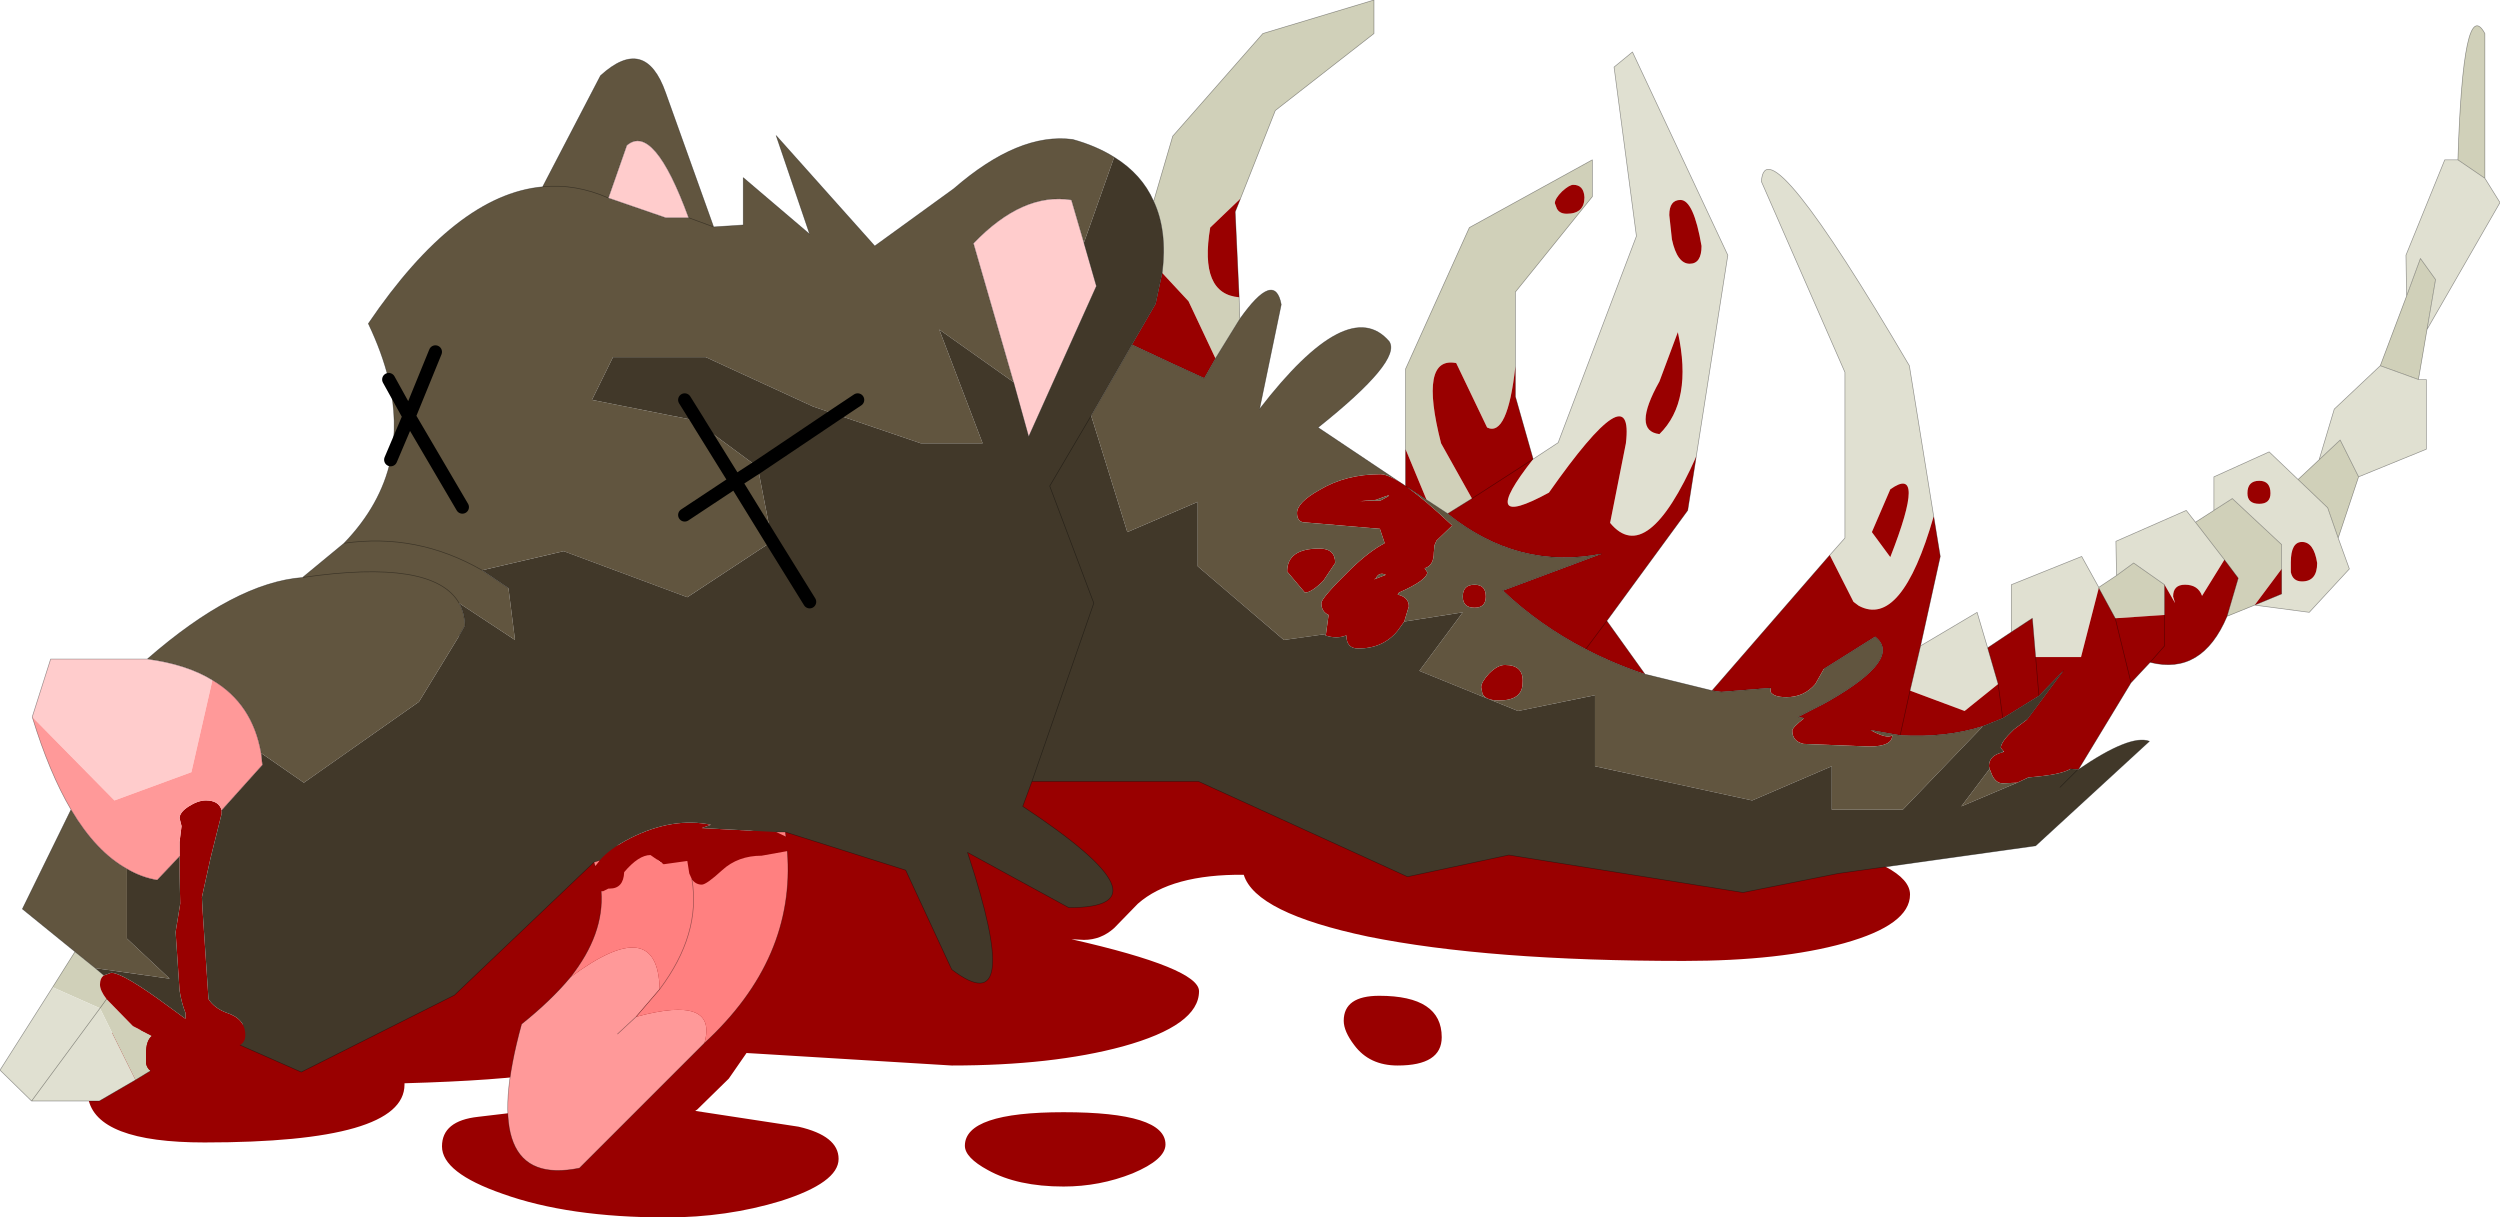 <?xml version="1.0" encoding="UTF-8" standalone="no"?>
<svg xmlns:xlink="http://www.w3.org/1999/xlink" height="92.55px" width="190.05px" xmlns="http://www.w3.org/2000/svg">
  <g transform="matrix(1.0, 0.0, 0.0, 1.0, -157.4, -171.05)">
    <path d="M302.6 239.05 Q302.6 241.35 297.6 242.75 292.75 244.1 285.4 244.1 270.55 244.1 261.4 242.25 252.85 240.45 251.95 237.55 246.45 237.5 243.9 239.75 L242.1 241.6 Q241.1 242.5 239.8 242.5 L238.85 242.45 Q248.55 244.65 248.55 246.4 248.55 249.0 242.75 250.6 237.4 252.05 229.75 252.05 L215.0 251.15 214.15 251.1 212.8 253.05 210.4 255.4 210.25 255.5 218.1 256.7 Q221.15 257.4 221.15 259.15 221.15 260.95 216.75 262.35 212.65 263.6 208.05 263.6 200.6 263.6 195.6 261.8 191.0 260.2 191.0 258.2 191.0 256.25 193.75 255.95 L205.15 254.6 Q206.05 254.45 209.05 251.45 L209.8 250.75 202.5 250.3 202.6 251.05 Q202.6 253.0 188.15 253.4 L188.15 253.5 Q188.15 257.9 172.95 257.9 164.7 257.9 164.1 254.5 162.7 254.2 162.1 253.65 L161.75 252.4 Q161.75 249.25 170.75 249.25 L173.55 249.45 175.3 249.3 Q176.75 248.15 180.2 247.25 183.25 246.45 186.4 246.05 L188.1 246.0 189.0 245.75 Q188.4 244.8 188.4 244.3 188.4 243.65 193.85 241.35 L195.45 240.7 Q195.75 239.8 198.4 237.85 201.8 235.3 204.65 235.3 207.0 235.3 207.6 236.9 208.4 235.4 212.05 234.75 216.95 233.85 217.25 232.8 218.2 229.15 236.25 229.15 257.55 229.15 264.25 230.65 267.55 231.4 268.2 233.15 270.15 233.35 276.35 233.35 287.4 233.35 295.15 235.1 302.6 236.8 302.6 239.05 M243.5 260.25 Q241.0 261.25 238.25 261.25 234.75 261.25 232.5 260.0 230.75 259.05 230.75 258.15 230.75 255.6 238.25 255.6 246.0 255.6 246.0 258.05 246.0 259.2 243.5 260.25 M263.65 252.05 Q261.5 252.05 260.35 250.5 259.55 249.45 259.55 248.65 259.55 246.75 262.25 246.75 267.0 246.75 267.0 249.9 267.0 252.05 263.65 252.05 M208.1 239.8 L207.6 238.7 206.8 240.05 208.2 240.0 208.1 239.8 M213.5 239.15 L213.1 239.15 212.55 239.25 Q213.05 239.6 213.6 239.6 L213.5 239.15" fill="#990000" fill-rule="evenodd" stroke="none"/>
    <path d="M340.35 193.55 L341.4 190.7 342.55 192.3 341.9 196.1 341.25 199.9 338.35 198.85 340.35 193.55 M346.3 184.6 L344.25 183.2 Q344.65 170.55 346.3 173.6 L346.3 184.6 M333.7 206.0 L335.3 204.5 336.7 207.3 335.15 211.95 334.35 209.65 332.1 207.5 333.7 206.0 M325.7 209.85 L327.1 208.95 330.85 212.45 330.85 214.3 328.8 217.05 326.7 217.9 327.55 215.0 326.5 213.6 324.3 210.75 325.7 209.85 M318.3 214.8 L319.6 213.85 321.95 215.5 321.95 217.8 318.2 218.05 316.95 215.75 316.95 215.7 318.3 214.8 M245.1 186.35 L246.55 181.4 253.4 173.6 261.85 171.05 261.85 173.6 254.35 179.45 251.7 186.15 249.4 188.35 Q248.55 193.4 251.6 193.65 L251.65 195.3 249.8 198.3 247.75 193.95 245.75 191.8 Q246.15 188.6 245.1 186.35 M264.25 205.2 L264.25 199.1 269.1 188.35 278.45 183.2 278.45 186.0 272.6 193.25 272.6 198.9 Q272.0 204.3 270.45 203.55 L268.1 198.65 Q265.25 198.1 266.95 204.75 L269.3 208.95 267.45 210.1 265.85 209.05 264.25 205.2 M277.0 185.1 Q276.7 185.1 276.15 185.6 275.6 186.15 275.6 186.5 L275.75 186.9 Q275.95 187.3 276.5 187.3 277.85 187.3 277.85 186.05 277.8 185.1 277.0 185.1 M161.4 246.1 L163.1 243.4 164.65 244.65 165.3 245.2 Q165.0 245.4 165.0 245.9 165.0 246.35 165.5 247.0 L167.5 249.05 168.95 249.8 Q168.5 250.15 168.5 251.15 L168.5 251.9 Q168.6 252.3 168.85 252.45 L167.7 253.15 165.0 247.7 165.5 247.0 165.0 247.7 161.4 246.1" fill="#d0d0b9" fill-rule="evenodd" stroke="none"/>
    <path d="M341.9 196.1 L342.55 192.3 341.4 190.7 340.35 193.55 340.3 190.45 343.25 183.2 344.25 183.2 346.3 184.6 347.45 186.45 341.9 196.1 M338.35 198.85 L341.25 199.9 341.85 199.9 341.85 205.2 336.7 207.3 335.3 204.5 333.7 206.0 334.85 202.15 338.35 198.85 M325.7 209.85 L325.7 207.3 329.9 205.4 332.1 207.5 334.35 209.65 335.15 211.95 336.0 214.3 332.95 217.6 328.8 217.05 330.85 216.2 330.85 214.3 330.85 212.45 327.1 208.95 325.7 209.85 M326.5 213.6 L324.8 216.35 Q324.5 215.5 323.5 215.5 322.6 215.5 322.6 216.4 L322.75 216.9 321.95 215.5 319.6 213.85 318.3 214.8 318.25 212.2 323.6 209.85 324.3 210.75 326.5 213.6 M333.55 213.85 Q333.3 212.25 332.4 212.25 331.55 212.25 331.55 213.8 L331.55 214.55 Q331.7 215.25 332.4 215.25 333.55 215.25 333.55 213.85 M330.0 208.55 Q330.0 207.6 329.15 207.6 328.25 207.6 328.25 208.55 328.25 209.35 329.15 209.35 330.0 209.35 330.0 208.55 M273.95 205.95 L275.85 204.7 281.8 189.0 280.1 176.15 281.5 175.0 288.75 190.45 286.35 205.75 Q282.6 214.2 279.8 210.8 L281.0 204.75 Q281.65 199.25 275.15 208.5 269.55 211.55 273.95 205.95 M296.5 213.25 L297.65 211.95 297.65 199.35 291.3 184.85 Q291.6 180.2 302.55 198.85 L304.4 210.3 Q301.95 218.85 298.7 217.1 L298.3 216.8 296.5 213.25 M303.4 220.15 L307.7 217.6 308.5 220.3 309.3 223.05 306.75 225.1 302.6 223.55 303.4 220.15 M310.3 219.1 L310.3 215.5 315.65 213.35 316.95 215.7 316.95 215.75 315.6 221.0 312.15 221.0 311.9 218.05 310.3 219.1 M286.75 189.75 Q286.15 186.25 285.15 186.25 284.3 186.25 284.3 187.4 L284.5 189.25 Q284.9 191.1 285.85 191.1 286.75 191.1 286.75 189.75 M167.7 253.15 L164.95 254.75 159.8 254.75 157.4 252.4 161.4 246.1 165.0 247.7 167.7 253.15 M301.1 213.4 Q303.9 206.25 301.1 208.25 L299.7 211.5 301.1 213.4 M159.8 254.75 L165.0 247.7 159.8 254.75 M283.55 204.05 Q286.1 201.55 284.95 196.3 L283.55 200.05 Q281.45 203.8 283.55 204.05" fill="#e0e0d1" fill-rule="evenodd" stroke="none"/>
    <path d="M330.85 214.3 L330.85 216.2 328.8 217.05 330.85 214.3 M330.0 208.55 Q330.0 209.35 329.15 209.35 328.25 209.35 328.25 208.55 328.25 207.6 329.15 207.6 330.0 207.6 330.0 208.55 M333.55 213.85 Q333.55 215.25 332.4 215.25 331.7 215.25 331.55 214.55 L331.55 213.8 Q331.55 212.25 332.4 212.25 333.3 212.25 333.55 213.85 M321.95 215.5 L322.75 216.9 322.6 216.4 Q322.6 215.5 323.5 215.5 324.5 215.5 324.8 216.35 L326.5 213.6 327.55 215.0 326.7 217.9 Q324.8 222.4 320.85 221.4 L321.95 220.15 321.95 217.8 321.95 220.15 320.85 221.4 319.4 222.95 315.4 229.55 315.35 229.55 314.8 229.5 Q314.1 229.95 311.6 230.15 L310.75 230.55 309.65 230.6 Q309.15 230.6 308.85 230.0 L308.65 229.5 308.6 229.3 Q308.6 228.5 309.6 228.25 L309.75 228.2 309.7 228.15 309.5 227.9 Q309.5 227.45 310.5 226.5 L311.5 225.75 314.25 222.05 312.4 223.95 309.65 225.65 308.15 226.25 Q305.35 227.15 301.85 226.95 L299.6 226.55 Q300.85 227.25 301.25 226.95 301.25 227.8 299.5 227.8 L294.5 227.6 Q293.65 227.4 293.65 226.6 293.65 226.35 294.55 225.65 L294.1 225.55 296.05 224.55 296.5 224.3 Q302.05 221.1 299.95 219.45 L296.05 221.9 295.4 223.05 Q294.55 224.05 293.2 224.05 292.25 224.05 292.0 223.65 L292.0 223.35 288.25 223.65 287.55 223.55 296.5 213.25 298.3 216.8 298.7 217.1 Q301.95 218.85 304.4 210.3 L304.9 213.35 303.4 220.15 302.6 223.55 301.85 226.95 302.6 223.55 306.75 225.1 309.3 223.05 308.5 220.3 310.3 219.1 311.9 218.05 312.15 221.0 315.6 221.0 316.95 215.75 318.2 218.05 321.95 217.8 321.95 215.5 M251.7 186.15 L251.3 187.15 251.6 193.65 Q248.55 193.4 249.4 188.35 L251.7 186.15 M264.25 208.0 L264.25 205.2 265.85 209.05 264.25 208.0 M272.6 198.9 L272.6 201.2 273.95 205.95 Q269.55 211.55 275.15 208.5 281.65 199.25 281.0 204.75 L279.8 210.8 Q282.6 214.2 286.35 205.75 L285.7 209.85 279.55 218.25 282.45 222.3 Q280.05 221.5 277.95 220.4 L279.55 218.25 277.95 220.4 Q274.45 218.6 271.65 215.95 L279.15 213.15 Q272.8 214.4 267.45 210.1 L269.3 208.95 266.95 204.75 Q265.25 198.1 268.1 198.65 L270.45 203.55 Q272.0 204.3 272.6 198.9 M245.75 191.8 L247.75 193.95 249.8 198.3 248.95 199.8 Q246.2 198.55 243.45 197.25 L245.25 194.15 245.75 191.8 M277.0 185.1 Q277.8 185.1 277.85 186.05 277.85 187.3 276.5 187.3 275.95 187.3 275.75 186.9 L275.6 186.5 Q275.6 186.15 276.15 185.6 276.7 185.1 277.0 185.1 M286.75 189.75 Q286.75 191.1 285.85 191.1 284.9 191.1 284.5 189.25 L284.3 187.4 Q284.3 186.25 285.15 186.25 286.15 186.25 286.75 189.75 M301.1 213.4 L299.7 211.5 301.1 208.25 Q303.9 206.25 301.1 213.4 M217.15 234.65 Q217.5 234.9 217.5 235.25 L217.25 235.75 215.3 236.1 Q213.5 236.1 212.3 237.2 211.1 238.3 210.75 238.3 210.3 238.3 210.0 237.9 L209.8 237.45 209.65 236.5 207.85 236.75 206.85 236.05 Q205.95 236.05 204.85 237.35 204.8 238.6 203.75 238.6 L203.65 238.6 203.25 238.8 203.1 238.8 Q202.55 238.75 202.4 238.3 L202.4 237.85 202.4 237.7 202.45 237.45 Q202.45 237.2 202.6 237.0 L202.65 236.9 203.0 236.45 Q203.7 235.6 205.35 234.75 208.55 233.15 211.45 233.75 L210.75 234.0 216.4 234.3 217.15 234.65 M175.65 250.5 L174.25 250.75 173.35 250.6 172.6 251.2 Q171.65 251.75 170.75 251.75 L170.35 251.65 Q170.2 252.6 169.4 252.6 L168.85 252.45 Q168.6 252.3 168.5 251.9 L168.5 251.15 Q168.5 250.15 168.95 249.8 L167.5 249.05 165.5 247.0 Q165.0 246.35 165.0 245.9 165.0 245.4 165.3 245.2 L165.85 245.0 Q166.75 245.0 170.2 247.55 L171.5 248.5 171.5 248.05 Q171.2 247.3 171.05 246.35 L170.75 241.9 171.1 239.75 171.05 237.4 171.05 236.15 171.05 235.05 171.2 233.85 171.05 233.25 Q171.05 232.8 171.75 232.35 172.45 231.9 173.05 231.9 174.05 231.9 174.25 232.65 L174.25 232.9 173.4 236.3 172.75 239.25 172.8 240.25 173.25 247.0 Q173.7 247.7 174.65 248.05 176.05 248.5 176.05 249.75 176.05 250.25 175.65 250.5 M309.65 225.65 L309.3 223.05 309.65 225.65 M312.15 221.0 L312.4 223.95 312.15 221.0 M319.4 222.95 L318.2 218.05 319.4 222.95 M273.95 205.95 L269.3 208.95 273.95 205.95 M270.35 216.4 Q270.35 217.25 269.5 217.25 268.6 217.25 268.6 216.4 268.6 215.5 269.5 215.5 270.35 215.5 270.35 216.4 M258.2 219.25 L258.4 217.8 Q257.85 217.55 257.85 216.9 257.85 216.5 260.1 214.3 261.5 212.95 262.65 212.35 L262.65 212.3 262.3 211.25 256.45 210.75 Q256.0 210.65 256.0 210.05 256.0 209.25 257.7 208.3 259.7 207.1 262.35 207.1 263.65 207.1 267.8 211.0 L266.6 212.15 266.45 212.5 266.4 213.05 Q266.4 214.05 265.7 214.25 L265.9 214.55 Q265.9 215.15 263.75 216.1 L263.65 216.25 Q264.5 216.45 264.5 217.15 L264.15 218.3 263.65 219.0 Q262.55 220.35 260.65 220.35 259.75 220.35 259.75 219.35 259.0 219.65 258.15 219.35 L258.2 219.25 M271.8 221.6 Q273.25 221.6 273.15 222.95 273.15 224.3 271.35 224.3 270.35 224.3 270.1 223.8 L270.0 223.3 Q270.0 222.9 270.6 222.25 271.25 221.6 271.8 221.6 M260.8 209.15 L262.35 209.1 Q263.8 208.35 262.0 209.05 L260.8 209.15 M262.0 215.0 L261.85 215.1 262.75 214.75 Q262.25 214.5 262.0 215.0 M257.7 212.75 Q258.9 212.75 258.9 213.85 L258.0 215.2 Q257.1 216.1 256.6 216.1 L255.25 214.5 Q255.25 212.75 257.7 212.75 M283.55 204.05 Q281.45 203.8 283.55 200.05 L284.95 196.3 Q286.1 201.55 283.55 204.05" fill="#990000" fill-rule="evenodd" stroke="none"/>
    <path d="M168.6 221.15 Q175.25 215.35 180.4 214.95 L183.55 212.35 Q186.35 209.45 187.1 206.0 187.7 203.15 186.95 199.9 186.45 197.85 185.4 195.65 192.05 185.85 198.65 185.25 L203.05 176.8 Q206.45 173.7 208.0 178.1 L211.65 188.3 213.9 188.15 213.9 184.55 218.95 188.85 216.4 181.35 223.9 189.75 229.9 185.4 Q234.85 181.1 238.95 181.65 240.75 182.15 242.1 183.0 L239.8 189.5 238.85 186.25 Q235.15 185.65 231.4 189.55 L234.45 200.1 228.8 196.1 232.1 204.75 227.4 204.75 220.95 202.55 219.2 201.95 211.05 198.2 204.0 198.2 202.4 201.45 210.45 203.05 210.6 203.3 215.0 206.55 216.1 212.2 213.3 207.65 215.0 206.55 213.3 207.65 216.1 212.2 209.65 216.45 200.25 212.95 194.05 214.4 196.05 215.75 196.55 219.7 192.3 216.9 Q192.7 217.6 192.75 218.6 L192.3 219.4 189.25 224.4 180.5 230.55 177.25 228.3 Q176.6 224.55 173.55 222.75 171.6 221.55 168.6 221.15 M251.65 195.3 Q254.3 191.55 254.8 194.2 L253.15 202.15 Q259.9 193.4 263.0 197.0 264.0 198.45 257.6 203.55 L264.25 208.0 265.85 209.05 267.45 210.1 Q272.8 214.4 279.15 213.15 L271.65 215.95 Q274.45 218.6 277.95 220.4 280.05 221.5 282.45 222.3 L287.55 223.55 288.25 223.65 292.0 223.35 292.0 223.65 Q292.25 224.05 293.2 224.05 294.55 224.05 295.4 223.05 L296.05 221.9 299.95 219.45 Q302.05 221.1 296.5 224.3 L296.05 224.55 294.1 225.55 294.55 225.65 Q293.65 226.35 293.65 226.6 293.65 227.4 294.5 227.6 L299.5 227.8 Q301.25 227.8 301.25 226.95 300.85 227.25 299.6 226.55 L301.85 226.95 Q305.35 227.15 308.15 226.25 L302.05 232.6 296.65 232.6 296.65 229.3 290.6 231.9 278.65 229.3 278.65 223.9 272.8 225.1 265.3 222.05 268.6 217.6 264.15 218.3 264.5 217.15 Q264.5 216.45 263.65 216.25 L263.75 216.1 Q265.9 215.15 265.9 214.55 L265.7 214.25 Q266.4 214.05 266.4 213.05 L266.45 212.5 266.6 212.15 267.8 211.0 Q263.65 207.1 262.35 207.1 259.7 207.1 257.7 208.3 256.0 209.25 256.0 210.05 256.0 210.65 256.45 210.75 L262.3 211.25 262.65 212.3 262.65 212.35 Q261.5 212.95 260.1 214.3 257.85 216.5 257.85 216.9 257.85 217.55 258.4 217.8 L258.2 219.25 255.0 219.7 248.45 214.1 248.45 209.2 243.1 211.5 240.35 202.65 243.45 197.25 Q246.2 198.55 248.95 199.8 L249.8 198.3 251.65 195.3 M203.65 186.1 L208.0 187.6 209.75 187.6 211.65 188.3 209.75 187.6 Q207.1 180.35 205.05 182.1 L203.65 186.1 Q201.15 185.0 198.65 185.25 201.15 185.0 203.65 186.1 M180.4 214.95 Q190.35 213.5 192.3 216.9 190.35 213.5 180.4 214.95 M163.1 243.4 L159.1 240.15 162.8 232.6 Q164.7 235.8 167.05 237.1 L167.05 242.4 170.3 245.45 164.65 244.65 163.1 243.4 M308.65 229.5 L308.85 230.0 Q309.15 230.6 309.65 230.6 L310.75 230.55 306.5 232.35 308.65 229.5 M270.35 216.4 Q270.35 215.5 269.5 215.5 268.6 215.5 268.6 216.4 268.6 217.25 269.5 217.25 270.35 217.25 270.35 216.4 M271.8 221.6 Q271.25 221.6 270.6 222.25 270.0 222.9 270.0 223.3 L270.1 223.8 Q270.35 224.3 271.35 224.3 273.15 224.3 273.15 222.95 273.25 221.6 271.8 221.6 M257.7 212.75 Q255.25 212.75 255.25 214.5 L256.6 216.1 Q257.1 216.1 258.0 215.2 L258.9 213.85 Q258.9 212.75 257.7 212.75 M262.0 215.0 Q262.25 214.5 262.75 214.75 L261.85 215.1 262.0 215.0 M260.8 209.15 L262.0 209.05 Q263.8 208.35 262.35 209.1 L260.8 209.15 M222.6 201.45 L220.95 202.55 222.6 201.45 M213.3 207.65 L210.6 203.3 213.3 207.65 209.45 210.2 213.3 207.65 M190.5 197.8 L188.5 202.7 186.95 199.9 188.5 202.7 190.5 197.8 M187.1 206.0 L188.5 202.7 192.55 209.6 188.5 202.7 187.1 206.0 M194.05 214.4 Q189.1 211.55 183.55 212.35 189.1 211.55 194.05 214.4" fill="#61553f" fill-rule="evenodd" stroke="none"/>
    <path d="M209.75 187.6 L208.0 187.6 203.65 186.1 205.05 182.1 Q207.1 180.35 209.75 187.6 M234.45 200.1 L231.4 189.55 Q235.15 185.65 238.85 186.25 L239.8 189.5 240.75 192.8 235.6 204.25 234.45 200.1 M159.85 225.55 L161.25 221.15 168.6 221.15 Q171.6 221.55 173.55 222.75 L171.95 229.75 166.1 231.9 159.85 225.55" fill="#ffcccc" fill-rule="evenodd" stroke="none"/>
    <path d="M242.1 183.0 Q244.2 184.3 245.1 186.35 246.15 188.6 245.75 191.8 L245.25 194.15 243.45 197.25 240.35 202.65 243.1 211.5 248.45 209.2 248.45 214.1 255.0 219.7 258.2 219.25 258.15 219.35 Q259.0 219.65 259.75 219.35 259.75 220.35 260.65 220.35 262.55 220.35 263.65 219.0 L264.15 218.3 268.6 217.6 265.3 222.05 272.8 225.1 278.65 223.9 278.65 229.3 290.6 231.9 296.65 229.3 296.65 232.6 302.05 232.6 308.15 226.25 309.65 225.65 312.4 223.95 314.25 222.05 311.5 225.75 310.5 226.5 Q309.5 227.45 309.5 227.9 L309.7 228.15 309.6 228.25 Q308.6 228.5 308.6 229.3 L308.65 229.5 306.5 232.35 310.75 230.55 311.6 230.15 Q314.1 229.95 314.8 229.5 L315.35 229.55 315.4 229.55 Q319.35 226.85 320.8 227.4 L312.15 235.35 297.15 237.45 289.9 238.9 272.1 236.05 264.4 237.7 248.5 230.45 235.85 230.45 235.15 232.35 Q246.8 240.05 238.65 240.05 L230.95 235.85 Q235.3 249.0 229.75 244.75 L226.25 237.2 217.1 234.3 216.4 234.3 210.75 234.0 211.45 233.75 Q208.55 233.15 205.35 234.75 203.7 235.6 203.0 236.45 L202.55 236.6 191.95 246.7 180.3 252.55 175.65 250.5 Q176.05 250.25 176.05 249.75 176.05 248.5 174.65 248.05 173.7 247.7 173.25 247.0 L172.8 240.25 172.75 239.25 173.4 236.3 174.25 232.9 174.25 232.65 177.35 229.2 177.25 228.3 180.5 230.55 189.25 224.4 192.3 219.4 192.75 218.6 Q192.7 217.6 192.3 216.9 L196.55 219.7 196.05 215.75 194.05 214.4 200.25 212.95 209.65 216.45 216.1 212.2 215.0 206.55 220.95 202.55 215.0 206.55 210.6 203.3 210.45 203.05 202.4 201.45 204.0 198.2 211.05 198.2 219.2 201.95 220.95 202.55 227.4 204.75 232.1 204.75 228.8 196.1 234.45 200.1 235.6 204.25 240.75 192.8 239.8 189.5 242.1 183.0 M218.95 216.8 L216.1 212.2 218.95 216.8 M314.0 230.9 L315.35 229.55 314.0 230.9 M235.85 230.45 L240.55 216.9 237.2 208.0 240.35 202.65 237.2 208.0 240.55 216.9 235.85 230.45 M210.45 203.05 L209.45 201.45 210.45 203.05 M171.05 236.15 L171.05 237.4 171.1 239.75 170.75 241.9 171.05 246.35 Q171.2 247.3 171.5 248.05 L171.5 248.5 170.2 247.55 Q166.75 245.0 165.85 245.0 L165.3 245.2 164.65 244.65 170.3 245.45 167.05 242.4 167.05 237.1 Q168.15 237.75 169.35 237.95 L171.05 236.15" fill="#413829" fill-rule="evenodd" stroke="none"/>
    <path d="M217.1 234.3 L217.15 234.65 216.4 234.3 217.1 234.3 M217.25 235.75 Q217.9 243.95 210.95 250.35 212.0 246.65 205.75 248.35 L207.55 246.25 Q210.7 242.05 210.0 237.9 210.7 242.05 207.55 246.25 207.4 240.4 200.75 245.35 203.35 242.05 203.1 238.8 L203.25 238.8 203.65 238.6 203.75 238.6 Q204.8 238.6 204.85 237.35 205.95 236.05 206.85 236.05 L207.85 236.75 209.65 236.5 209.8 237.45 210.0 237.9 Q210.3 238.3 210.75 238.3 211.1 238.3 212.3 237.2 213.5 236.1 215.3 236.1 L217.25 235.75 M202.65 236.9 L202.55 236.6 203.0 236.45 202.65 236.9" fill="#ff8080" fill-rule="evenodd" stroke="none"/>
    <path d="M173.55 222.75 Q176.6 224.55 177.25 228.3 L177.35 229.2 174.25 232.65 Q174.05 231.9 173.05 231.9 172.45 231.9 171.75 232.35 171.05 232.8 171.05 233.25 L171.2 233.85 171.05 235.05 171.05 236.15 169.35 237.95 Q168.15 237.75 167.05 237.1 164.7 235.8 162.8 232.6 161.15 229.8 159.85 225.55 L166.1 231.9 171.95 229.75 173.55 222.75 M210.95 250.35 L201.45 259.85 Q193.6 261.45 197.05 248.9 199.3 247.1 200.75 245.35 207.4 240.4 207.55 246.25 L205.75 248.35 Q212.0 246.65 210.95 250.35 M204.35 249.65 L205.75 248.35 204.35 249.65" fill="#ff9999" fill-rule="evenodd" stroke="none"/>
    <path d="M341.9 196.1 L342.55 192.3 341.4 190.7 340.35 193.55 338.35 198.85 341.25 199.9 341.9 196.1 347.45 186.45 346.3 184.6 344.25 183.2 343.25 183.2 340.3 190.45 340.35 193.55 M344.25 183.2 Q344.65 170.55 346.3 173.6 L346.3 184.6 M333.7 206.0 L335.3 204.5 336.7 207.3 341.85 205.2 341.85 199.9 341.25 199.9 M333.7 206.0 L334.85 202.15 338.35 198.85 M325.7 209.85 L325.7 207.3 329.9 205.4 332.1 207.5 333.7 206.0 M325.7 209.85 L327.1 208.95 330.85 212.45 330.85 214.3 330.85 216.2 328.8 217.05 332.95 217.6 336.0 214.3 335.15 211.95 334.35 209.65 332.1 207.5 M326.5 213.6 L324.3 210.75 323.6 209.85 318.25 212.2 318.3 214.8 319.6 213.85 321.95 215.5 321.95 217.8 321.95 220.15 320.85 221.4 Q324.8 222.4 326.7 217.9 L327.55 215.0 326.5 213.6 M328.8 217.05 L326.7 217.9 M324.3 210.75 L325.7 209.85 M336.7 207.3 L335.15 211.95 M168.6 221.15 Q175.25 215.35 180.4 214.95 L183.55 212.35 Q186.35 209.45 187.1 206.0 187.7 203.15 186.95 199.9 186.45 197.85 185.4 195.65 192.05 185.85 198.65 185.25 L203.05 176.8 Q206.45 173.7 208.0 178.1 L211.65 188.3 213.9 188.15 213.9 184.55 218.95 188.85 216.4 181.35 223.9 189.75 229.9 185.4 Q234.85 181.1 238.95 181.65 240.75 182.15 242.1 183.0 244.2 184.3 245.1 186.35 L246.55 181.4 253.4 173.6 261.85 171.05 261.85 173.6 254.35 179.45 251.7 186.15 251.3 187.15 251.6 193.65 251.65 195.3 Q254.3 191.55 254.8 194.2 L253.15 202.15 Q259.9 193.4 263.0 197.0 264.0 198.45 257.6 203.55 L264.25 208.0 264.25 205.2 264.25 199.1 269.1 188.35 278.45 183.2 278.45 186.0 272.6 193.25 272.6 198.9 272.6 201.2 273.95 205.95 275.85 204.7 281.8 189.0 280.1 176.15 281.5 175.0 288.75 190.45 286.35 205.75 285.7 209.85 279.55 218.25 282.45 222.3 287.55 223.55 296.5 213.25 297.65 211.95 297.65 199.35 291.3 184.85 Q291.6 180.2 302.55 198.85 L304.4 210.3 304.9 213.35 303.4 220.15 307.7 217.6 308.5 220.3 310.3 219.1 310.3 215.5 315.65 213.35 316.95 215.7 318.3 214.8 M209.75 187.6 L208.0 187.6 203.65 186.1 Q201.15 185.0 198.65 185.25 M209.75 187.6 L211.65 188.3 M203.65 186.1 L205.05 182.1 Q207.1 180.35 209.75 187.6 M234.45 200.1 L231.4 189.55 Q235.15 185.65 238.85 186.25 L239.8 189.5 240.75 192.8 235.6 204.25 234.45 200.1 M245.1 186.35 Q246.15 188.6 245.75 191.8 L245.25 194.15 243.45 197.25 Q246.2 198.55 248.95 199.8 L249.8 198.3 251.65 195.3 M159.85 225.55 L161.25 221.15 168.6 221.15 Q171.6 221.55 173.55 222.75 176.6 224.55 177.25 228.3 L177.35 229.2 174.25 232.65 M192.3 219.4 L192.75 218.6 Q192.7 217.6 192.3 216.9 190.35 213.5 180.4 214.95 M167.7 253.15 L164.95 254.75 159.8 254.75 157.4 252.4 161.4 246.1 163.1 243.4 159.1 240.15 162.8 232.6 Q161.15 229.8 159.85 225.55 M310.3 219.1 L311.9 218.05 312.15 221.0 312.4 223.95 309.65 225.65 308.15 226.25 Q305.35 227.15 301.85 226.95 L302.6 223.55 303.4 220.15 M316.95 215.75 L316.95 215.7 M316.95 215.75 L318.2 218.05 319.4 222.95 315.4 229.55 315.35 229.55 314.0 230.9 M296.05 221.9 L299.95 219.45 Q302.05 221.1 296.5 224.3 L296.05 224.55 294.1 225.55 294.55 225.65 M299.6 226.55 L301.85 226.95 M292.0 223.35 L288.25 223.65 287.55 223.55 M315.4 229.55 Q319.35 226.85 320.8 227.4 L312.15 235.35 297.15 237.45 289.9 238.9 272.1 236.05 264.4 237.7 248.5 230.45 235.85 230.45 235.15 232.35 Q246.8 240.05 238.65 240.05 L230.95 235.85 Q235.3 249.0 229.75 244.75 L226.25 237.2 217.1 234.3 217.15 234.65 M217.25 235.75 Q217.9 243.95 210.95 250.35 L201.45 259.85 Q193.6 261.45 197.05 248.9 199.3 247.1 200.75 245.35 203.35 242.05 203.1 238.8 M202.65 236.9 L202.55 236.6 191.95 246.7 180.3 252.55 175.65 250.5 M168.85 252.45 L167.7 253.15 M165.0 247.7 L159.8 254.75 M320.85 221.4 L319.4 222.95 M314.8 229.5 L315.35 229.55 M311.5 225.75 L314.25 222.05 312.4 223.95 M309.3 223.05 L309.65 225.65 M309.7 228.15 L309.6 228.25 M308.5 220.3 L309.3 223.05 M269.3 208.95 L273.95 205.95 M264.25 208.0 L265.85 209.05 267.45 210.1 269.3 208.95 M240.35 202.65 L237.2 208.0 240.55 216.9 235.85 230.45 M279.55 218.25 L277.95 220.4 Q280.05 221.5 282.45 222.3 M267.45 210.1 Q272.8 214.4 279.15 213.15 L271.65 215.95 Q274.45 218.6 277.95 220.4 M194.05 214.4 L196.05 215.75 M216.4 234.3 L217.1 234.3 M210.0 237.9 Q210.7 242.05 207.55 246.25 L205.75 248.35 204.35 249.65 M202.55 236.6 L203.0 236.45 M183.55 212.35 Q189.1 211.55 194.05 214.4 M171.05 236.15 L169.35 237.95 Q168.15 237.75 167.05 237.1 164.7 235.8 162.8 232.6 M164.65 244.65 L165.3 245.2 M163.1 243.4 L164.65 244.65 M165.5 247.0 L165.0 247.7 M243.45 197.25 L240.35 202.65" fill="none" stroke="#000000" stroke-linecap="round" stroke-linejoin="round" stroke-opacity="0.4" stroke-width="0.05"/>
    <path d="M220.95 202.55 L215.0 206.55 213.3 207.65 216.1 212.2 218.95 216.8 M220.95 202.55 L222.6 201.45 M209.45 201.45 L210.45 203.05 210.6 203.3 213.3 207.65 209.45 210.2 M192.55 209.6 L188.5 202.7 187.1 206.0 M186.95 199.9 L188.5 202.7 190.5 197.8" fill="none" stroke="#000000" stroke-linecap="round" stroke-linejoin="round" stroke-width="1.0"/>
  </g>
</svg>
